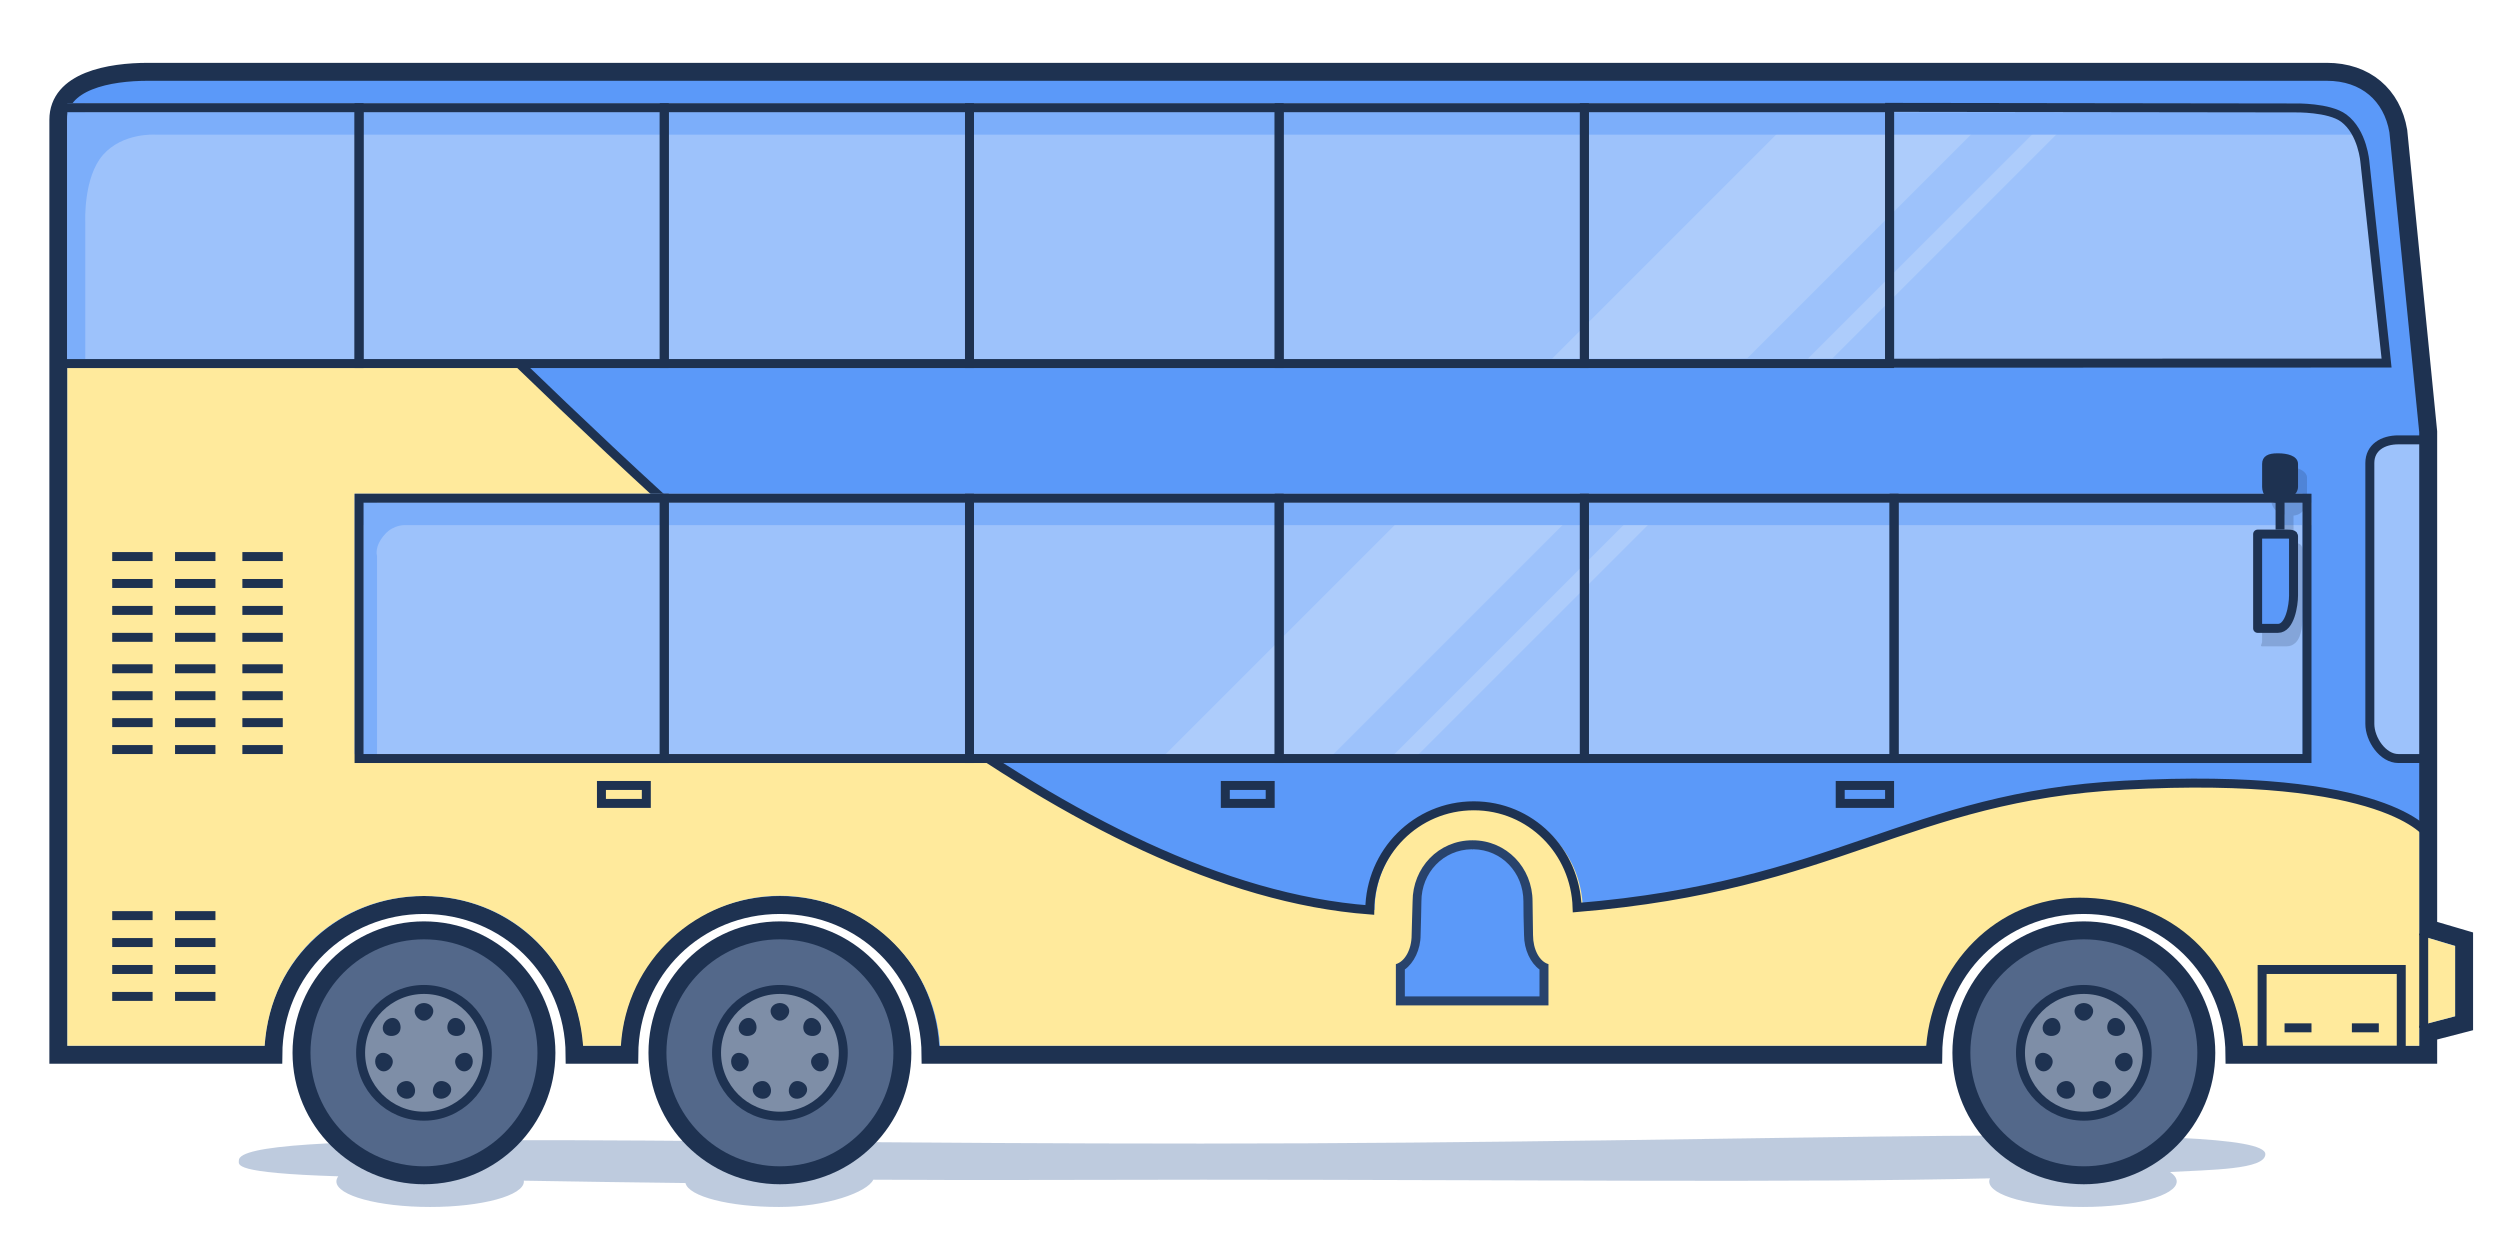 <?xml version="1.0" encoding="utf-8"?>
<!-- Generator: Adobe Illustrator 16.0.0, SVG Export Plug-In . SVG Version: 6.00 Build 0)  -->
<!DOCTYPE svg PUBLIC "-//W3C//DTD SVG 1.1//EN" "http://www.w3.org/Graphics/SVG/1.1/DTD/svg11.dtd">
<svg version="1.1" xmlns="http://www.w3.org/2000/svg" xmlns:xlink="http://www.w3.org/1999/xlink" x="0px" y="0px" width="557px"
	 height="279px" viewBox="0 0 557 279" enable-background="new 0 0 557 279" xml:space="preserve">
<g id="Background" display="none">
	<rect x="-141" y="-299.969" display="inline" fill="#DAE3F1" width="843" height="481.67"/>
	<rect x="-143" y="193" display="inline" fill="#A9B4C4" width="1027" height="110"/>
	<g display="inline">
		<rect x="27" y="235" fill="#9CA6B5" width="4" height="3"/>
		<rect x="180" y="227" fill="#9CA6B5" width="4" height="2"/>
		<rect x="502" y="243" fill="#9CA6B5" width="4" height="2"/>
		<rect x="549" y="225" fill="#9CA6B5" width="4" height="2"/>
	</g>
	<g display="inline">
		<rect x="220" y="222" fill="#B4C0D1" width="4" height="3"/>
		<rect x="353" y="203" fill="#B4C0D1" width="4" height="3"/>
		<rect x="459" y="197" fill="#B4C0D1" width="4" height="2"/>
	</g>
</g>
<g id="Foreground" display="none">
</g>
<g id="Bus">
	<g>
		<path fill="#5B99F9" stroke="#1E3251" stroke-width="4" stroke-miterlimit="10" d="M541,206.891v-17.273V96.18l-6.658-66.982
			C532.969,21.15,527.066,16,518.394,16H33.021C24.348,16,13,18.018,13,26.691v8.244V235h47.899
			c0.106-19,15.09-33.369,33.562-33.369S127.916,216,128.022,235h12.181c0.105-19,15.09-33.369,33.561-33.369
			c18.472,0,33.456,14.369,33.562,33.369H430.72c0.106-19,15.09-33.369,33.562-33.369S497.737,216,497.844,235H541v-4.947l8-2.072
			v-18.734L541,206.891z"/>
		<path opacity="0.4" fill="#5D7DAD" d="M504.719,257.143c0-7.727-110.176-2.355-237.125-2.355s-214.646-3.289-214.379,3.777
			c0.035,0.953-1.631,2.775,22.158,3.518c-0.277,0.369-0.424,0.752-0.424,1.145c0,3.141,9.351,5.686,20.886,5.686
			c11.534,0,20.886-2.545,20.886-5.686c0-0.059-0.01-0.115-0.017-0.174c11.119,0.197,23.177,0.373,36.021,0.527
			c0.668,2.975,9.741,5.332,20.843,5.332c10.617,0,19.676-3.287,21.003-6.078c23.028,0.16,47.777,0,73.414,0
			c70.516,0,133.21,0.725,175.375-0.301c-0.103,0.229-0.161,0.459-0.161,0.693c0,3.141,9.351,5.686,20.886,5.686
			c11.536,0,20.886-2.545,20.886-5.686c0-0.744-0.532-1.455-1.491-2.107C492.521,260.613,504.719,260.611,504.719,257.143z"/>
		<g>
			<path fill="#9DC2FB" d="M525.918,35.41c0,0-0.17-4.51-2.961-7.982c-3.493-4.346-11.1-4.285-11.1-4.285L428.004,23h-68.312
				h-68.311h-68.31h-68.312H86.449h-70.09c0,0-1.359,1.369-1.359,3.691C15,28.426,15,80,15,80h71.449h68.312h68.312h68.31h68.311
				h68.312h103.178L525.918,35.41z"/>
		</g>
		<path fill="#FFEA9C" d="M474.88,174.932c-48.467,2.607-64.013,22.455-122.228,27.264c-0.395-12.58-10.512-22.662-23.152-22.662
			c-12.818,0-23.138,10.379-23.252,23.205c-65.693-4.938-139.034-72.316-190.883-122.316L15,80.477V233h43.957
			c1.416-20,16.998-33.375,35.504-33.375S128.414,213,129.914,233h8.417c1.167-19,16.928-33.416,35.433-33.416
			c18.508,0,34.525,14.416,35.65,33.416h219.751c1.438-18,15.659-33,34.166-33s34.667,12,36.417,33H539v-4.453l8-2.125v-15.656
			l-8-2.406v-23.938C539,184.422,533.528,171.775,474.88,174.932z"/>
		<path fill="none" stroke="#1E3251" stroke-width="2" stroke-miterlimit="10" d="M540.998,185.977c0,0-9.012-14.201-67.66-11.045
			c-48.468,2.607-63.742,22.455-121.958,27.264c-0.394-12.58-10.376-22.662-23.017-22.662c-12.818,0-23.067,10.379-23.182,23.205
			c-65.693-4.938-137.791-71.852-189.643-121.852"/>
		<g>
			<circle fill="#53688A" stroke="#1E3251" stroke-width="4" stroke-miterlimit="10" cx="173.764" cy="234.568" r="27.285"/>
			<circle fill="#7E8EA7" stroke="#1E3251" stroke-width="2" stroke-miterlimit="10" cx="173.764" cy="234.568" r="14.119"/>
			<g>
				<g>
					<path fill="#1E3251" d="M179.454,227.434c0.341-0.432,0.837-0.668,1.391-0.635c0.562,0.012,1.154,0.32,1.592,0.852
						c0.204,0.275,0.364,0.568,0.444,0.867c0.071,0.305,0.084,0.604,0.039,0.873c-0.093,0.547-0.452,0.988-0.936,1.219
						c-0.496,0.236-1.014,0.244-1.483,0.152c-0.237-0.047-0.454-0.125-0.637-0.238c-0.192-0.109-0.371-0.238-0.5-0.42
						c-0.284-0.338-0.388-0.785-0.393-1.252C178.986,228.373,179.122,227.854,179.454,227.434z"/>
				</g>
				<g>
					<path fill="#1E3251" d="M171.733,225.67c-0.124-0.531,0-1.076,0.371-1.482c0.362-0.436,0.972-0.695,1.659-0.717
						c0.688,0.021,1.298,0.281,1.66,0.717c0.371,0.406,0.494,0.951,0.371,1.482c-0.122,0.525-0.441,0.947-0.807,1.262
						c-0.367,0.287-0.781,0.492-1.225,0.469c-0.442,0.023-0.855-0.182-1.223-0.469C172.174,226.617,171.855,226.195,171.733,225.67z
						"/>
				</g>
				<g>
					<path fill="#1E3251" d="M165.544,230.609c-0.483-0.23-0.843-0.672-0.936-1.219c-0.045-0.27-0.032-0.568,0.039-0.873
						c0.08-0.299,0.239-0.592,0.444-0.867c0.438-0.531,1.029-0.84,1.592-0.852c0.554-0.033,1.05,0.203,1.391,0.635
						c0.332,0.42,0.469,0.939,0.482,1.418c-0.004,0.467-0.109,0.914-0.393,1.252c-0.129,0.182-0.309,0.311-0.5,0.42
						c-0.184,0.113-0.4,0.191-0.637,0.238C166.558,230.854,166.039,230.846,165.544,230.609z"/>
				</g>
				<g>
					<path fill="#1E3251" d="M165.544,238.527c-0.481,0.234-1.05,0.24-1.536-0.027c-0.486-0.264-0.909-0.789-1.059-1.465
						c-0.142-0.674-0.022-1.33,0.325-1.777c0.333-0.451,0.814-0.691,1.357-0.689c0.542,0.002,1.046,0.221,1.417,0.51
						c0.355,0.295,0.648,0.654,0.733,1.086c0.095,0.432,0.019,0.867-0.196,1.297C166.367,237.885,166.037,238.287,165.544,238.527z"
						/>
				</g>
				<g>
					<path fill="#1E3251" d="M171.733,243.467c-0.118,0.529-0.461,0.951-0.979,1.182c-0.502,0.205-1.189,0.229-1.803-0.09
						c-0.631-0.281-1.041-0.832-1.191-1.354c-0.143-0.549-0.026-1.078,0.314-1.5c0.34-0.422,0.822-0.678,1.273-0.781
						c0.471-0.123,0.906-0.08,1.312,0.096c0.389,0.207,0.693,0.52,0.889,0.967C171.749,242.4,171.851,242.938,171.733,243.467z"/>
				</g>
				<g>
					<path fill="#1E3251" d="M179.454,241.705c0.341,0.422,0.456,0.951,0.313,1.5c-0.15,0.521-0.559,1.072-1.19,1.354
						c-0.614,0.318-1.302,0.295-1.804,0.09c-0.518-0.23-0.861-0.652-0.979-1.182s-0.016-1.066,0.185-1.48
						c0.195-0.447,0.5-0.76,0.89-0.967c0.405-0.176,0.841-0.219,1.311-0.096C178.632,241.027,179.114,241.283,179.454,241.705z"/>
				</g>
				<g>
					<path fill="#1E3251" d="M182.896,234.568c0.543-0.002,1.023,0.238,1.357,0.689c0.348,0.447,0.467,1.104,0.325,1.777
						c-0.149,0.676-0.573,1.201-1.058,1.465c-0.488,0.268-1.056,0.262-1.537,0.027c-0.493-0.24-0.822-0.643-1.042-1.066
						c-0.216-0.43-0.292-0.865-0.196-1.297c0.085-0.432,0.377-0.791,0.733-1.086C181.85,234.789,182.354,234.57,182.896,234.568z"/>
				</g>
			</g>
		</g>
		<g>
			<path fill="#9DC2FB" stroke="#1E3251" stroke-width="2" stroke-miterlimit="10" d="M534.358,98c-3.469,0-6.358,1.703-6.358,5.172
				v58.104c0,3.469,2.89,7.725,6.358,7.725H540V98H534.358z"/>
		</g>
		<g>
			<g>
				<polygon fill="#9DC2FB" points="420.293,110 351.981,110 283.671,110 215.361,110 147.049,110 79,110 79,168 147.049,168 
					215.361,168 283.671,168 351.981,168 420.293,168 513,168 513,110 				"/>
			</g>
		</g>
		<g>
			<path fill="#5B99F9" d="M312,223v-7.546c2-1.106,3.512-4.004,3.512-7.134c0-0.804,0.092-2.521,0.11-4.134
				c0.016-1.434,0.067-2.784,0.067-3.343c0-7.053,5.383-12.583,12.246-12.627l0.109,0.021l0.126-0.021
				c6.869,0.037,12.243,5.57,12.243,12.627c0,0.559,0.017,1.909,0.033,3.343c0.019,1.612,0.111,3.33,0.111,4.134
				c0,3.13,1.441,6.028,3.441,7.134V223H312z"/>
			<g>
				<path fill="#28436C" d="M327.888,189.218l0.198,0.033l0.181-0.033c6.266,0.085,11.149,5.161,11.149,11.626
					c0,0.561,0.016,1.915,0.032,3.354c0.019,1.607,0.11,3.321,0.11,4.122c0,3.264,1.441,6.232,3.441,7.681V222h-14.929H313v-5.999
					c2-1.448,3.512-4.417,3.512-7.681c0-0.801,0.092-2.515,0.11-4.123c0.016-1.438,0.067-2.793,0.067-3.354
					C316.689,194.375,321.617,189.296,327.888,189.218 M328.106,187.217c-0.021,0-0.024,0.002-0.035,0.004
					c-0.012-0.002-0.015-0.004-0.036-0.004c-7.525,0-13.31,6.102-13.31,13.627c0,1.186-0.214,5.959-0.214,7.477
					c0,3.238-1.512,5.912-3.512,6.488V224h17.071H345v-9.191c-2-0.576-3.441-3.25-3.441-6.488c0-1.518-0.106-6.291-0.106-7.477
					C341.452,193.318,335.632,187.217,328.106,187.217L328.106,187.217z"/>
			</g>
		</g>
		<rect x="273" y="175" fill="none" stroke="#1E3251" stroke-width="2" stroke-miterlimit="10" width="10" height="4"/>
		<rect x="410" y="175" fill="none" stroke="#1E3251" stroke-width="2" stroke-miterlimit="10" width="11" height="4"/>
		<rect x="504" y="216" fill="none" stroke="#1E3251" stroke-width="2" stroke-miterlimit="10" width="31" height="18"/>
		<line fill="none" stroke="#1E3251" stroke-width="2" stroke-miterlimit="10" x1="509" y1="229" x2="515" y2="229"/>
		<line fill="none" stroke="#1E3251" stroke-width="2" stroke-miterlimit="10" x1="524" y1="229" x2="530" y2="229"/>
		<g>
			<circle fill="#53688A" stroke="#1E3251" stroke-width="4" stroke-miterlimit="10" cx="94.461" cy="234.568" r="27.285"/>
			<circle fill="#7E8EA7" stroke="#1E3251" stroke-width="2" stroke-miterlimit="10" cx="94.461" cy="234.568" r="14.119"/>
			<g>
				<g>
					<path fill="#1E3251" d="M100.15,227.434c0.341-0.432,0.837-0.668,1.391-0.635c0.562,0.012,1.154,0.32,1.592,0.852
						c0.205,0.275,0.364,0.568,0.444,0.867c0.071,0.305,0.085,0.604,0.039,0.873c-0.093,0.547-0.452,0.988-0.935,1.219
						c-0.496,0.236-1.014,0.244-1.484,0.152c-0.236-0.047-0.453-0.125-0.637-0.238c-0.191-0.109-0.371-0.238-0.5-0.42
						c-0.283-0.338-0.389-0.785-0.393-1.252C99.682,228.373,99.818,227.854,100.15,227.434z"/>
				</g>
				<g>
					<path fill="#1E3251" d="M92.43,225.67c-0.123-0.531,0-1.076,0.371-1.482c0.362-0.436,0.972-0.695,1.66-0.717
						c0.688,0.021,1.297,0.281,1.66,0.717c0.371,0.406,0.494,0.951,0.371,1.482c-0.123,0.525-0.441,0.947-0.809,1.262
						c-0.366,0.287-0.78,0.492-1.223,0.469c-0.443,0.023-0.857-0.182-1.224-0.469C92.871,226.617,92.552,226.195,92.43,225.67z"/>
				</g>
				<g>
					<path fill="#1E3251" d="M86.24,230.609c-0.482-0.23-0.843-0.672-0.936-1.219c-0.045-0.27-0.031-0.568,0.039-0.873
						c0.08-0.299,0.24-0.592,0.445-0.867c0.437-0.531,1.028-0.84,1.592-0.852c0.553-0.033,1.049,0.203,1.39,0.635
						c0.332,0.42,0.469,0.939,0.482,1.418c-0.004,0.467-0.108,0.914-0.393,1.252c-0.129,0.182-0.308,0.311-0.499,0.42
						c-0.184,0.113-0.4,0.191-0.638,0.238C87.254,230.854,86.736,230.846,86.24,230.609z"/>
				</g>
				<g>
					<path fill="#1E3251" d="M86.24,238.527c-0.481,0.234-1.049,0.24-1.536-0.027c-0.485-0.264-0.909-0.789-1.06-1.465
						c-0.141-0.674-0.021-1.33,0.326-1.777c0.334-0.451,0.814-0.691,1.357-0.689c0.542,0.002,1.047,0.221,1.417,0.51
						c0.356,0.295,0.648,0.654,0.733,1.086c0.096,0.432,0.02,0.867-0.196,1.297C87.063,237.885,86.734,238.287,86.24,238.527z"/>
				</g>
				<g>
					<path fill="#1E3251" d="M92.43,243.467c-0.117,0.529-0.46,0.951-0.979,1.182c-0.502,0.205-1.189,0.229-1.803-0.09
						c-0.632-0.281-1.041-0.832-1.191-1.354c-0.143-0.549-0.027-1.078,0.313-1.5c0.34-0.422,0.822-0.678,1.274-0.781
						c0.471-0.123,0.905-0.08,1.311,0.096c0.39,0.207,0.695,0.52,0.891,0.967C92.445,242.4,92.547,242.938,92.43,243.467z"/>
				</g>
				<g>
					<path fill="#1E3251" d="M100.15,241.705c0.342,0.422,0.456,0.951,0.314,1.5c-0.15,0.521-0.561,1.072-1.191,1.354
						c-0.613,0.318-1.301,0.295-1.803,0.09c-0.519-0.23-0.861-0.652-0.979-1.182c-0.119-0.529-0.016-1.066,0.184-1.48
						c0.195-0.447,0.5-0.76,0.89-0.967c0.405-0.176,0.841-0.219,1.312-0.096C99.328,241.027,99.811,241.283,100.15,241.705z"/>
				</g>
				<g>
					<path fill="#1E3251" d="M103.593,234.568c0.544-0.002,1.024,0.238,1.357,0.689c0.349,0.447,0.468,1.104,0.326,1.777
						c-0.15,0.676-0.573,1.201-1.06,1.465c-0.486,0.268-1.055,0.262-1.535,0.027c-0.494-0.24-0.823-0.643-1.042-1.066
						c-0.216-0.43-0.292-0.865-0.197-1.297c0.085-0.432,0.378-0.791,0.734-1.086C102.547,234.789,103.051,234.57,103.593,234.568z"
						/>
				</g>
			</g>
		</g>
		<g>
			<circle fill="#53688A" stroke="#1E3251" stroke-width="4" stroke-miterlimit="10" cx="464.281" cy="234.568" r="27.285"/>
			<circle fill="#7E8EA7" stroke="#1E3251" stroke-width="2" stroke-miterlimit="10" cx="464.282" cy="234.568" r="14.119"/>
			<g>
				<g>
					<path fill="#1E3251" d="M469.972,227.434c0.341-0.432,0.837-0.668,1.391-0.635c0.562,0.012,1.154,0.32,1.591,0.852
						c0.206,0.275,0.364,0.568,0.445,0.867c0.07,0.305,0.084,0.604,0.038,0.873c-0.092,0.547-0.451,0.988-0.936,1.219
						c-0.495,0.236-1.013,0.244-1.483,0.152c-0.236-0.047-0.453-0.125-0.636-0.238c-0.192-0.109-0.371-0.238-0.5-0.42
						c-0.284-0.338-0.389-0.785-0.393-1.252C469.504,228.373,469.64,227.854,469.972,227.434z"/>
				</g>
				<g>
					<path fill="#1E3251" d="M462.251,225.67c-0.124-0.531,0-1.076,0.371-1.482c0.361-0.436,0.971-0.695,1.659-0.717
						c0.688,0.021,1.297,0.281,1.66,0.717c0.371,0.406,0.495,0.951,0.371,1.482c-0.122,0.525-0.441,0.947-0.808,1.262
						c-0.366,0.287-0.78,0.492-1.224,0.469c-0.442,0.023-0.856-0.182-1.224-0.469C462.691,226.617,462.372,226.195,462.251,225.67z"
						/>
				</g>
				<g>
					<path fill="#1E3251" d="M456.062,230.609c-0.483-0.23-0.843-0.672-0.936-1.219c-0.045-0.27-0.032-0.568,0.038-0.873
						c0.08-0.299,0.24-0.592,0.445-0.867c0.437-0.531,1.029-0.84,1.592-0.852c0.554-0.033,1.05,0.203,1.391,0.635
						c0.331,0.42,0.468,0.939,0.481,1.418c-0.003,0.467-0.109,0.914-0.393,1.252c-0.129,0.182-0.308,0.311-0.5,0.42
						c-0.183,0.113-0.399,0.191-0.636,0.238C457.075,230.854,456.557,230.846,456.062,230.609z"/>
				</g>
				<g>
					<path fill="#1E3251" d="M456.062,238.527c-0.481,0.234-1.05,0.24-1.537-0.027c-0.485-0.264-0.909-0.789-1.059-1.465
						c-0.142-0.674-0.022-1.33,0.326-1.777c0.333-0.451,0.813-0.691,1.357-0.689c0.542,0.002,1.045,0.221,1.417,0.51
						c0.355,0.295,0.648,0.654,0.732,1.086c0.095,0.432,0.02,0.867-0.195,1.297C456.884,237.885,456.555,238.287,456.062,238.527z"
						/>
				</g>
				<g>
					<path fill="#1E3251" d="M462.251,243.467c-0.118,0.529-0.461,0.951-0.979,1.182c-0.502,0.205-1.189,0.229-1.803-0.09
						c-0.631-0.281-1.041-0.832-1.191-1.354c-0.142-0.549-0.027-1.078,0.314-1.5c0.339-0.422,0.822-0.678,1.273-0.781
						c0.471-0.123,0.906-0.08,1.312,0.096c0.389,0.207,0.694,0.52,0.889,0.967C462.267,242.4,462.368,242.938,462.251,243.467z"/>
				</g>
				<g>
					<path fill="#1E3251" d="M469.972,241.705c0.342,0.422,0.456,0.951,0.313,1.5c-0.15,0.521-0.56,1.072-1.191,1.354
						c-0.613,0.318-1.301,0.295-1.803,0.09c-0.519-0.23-0.861-0.652-0.979-1.182c-0.118-0.529-0.016-1.066,0.184-1.48
						c0.196-0.447,0.501-0.76,0.891-0.967c0.405-0.176,0.841-0.219,1.311-0.096C469.148,241.027,469.632,241.283,469.972,241.705z"
						/>
				</g>
				<g>
					<path fill="#1E3251" d="M473.414,234.568c0.542-0.002,1.024,0.238,1.357,0.689c0.348,0.447,0.467,1.104,0.325,1.777
						c-0.149,0.676-0.573,1.201-1.059,1.465c-0.486,0.268-1.055,0.262-1.537,0.027c-0.492-0.24-0.821-0.643-1.041-1.066
						c-0.216-0.43-0.292-0.865-0.196-1.297c0.084-0.432,0.377-0.791,0.732-1.086C472.368,234.789,472.871,234.57,473.414,234.568z"
						/>
				</g>
			</g>
		</g>
		<rect x="134" y="175" fill="none" stroke="#1E3251" stroke-width="2" stroke-miterlimit="10" width="10" height="4"/>
		<g>
			<g>
				<line fill="none" stroke="#1E3251" stroke-width="2" stroke-miterlimit="10" x1="54" y1="124" x2="63" y2="124"/>
			</g>
			<g>
				<line fill="none" stroke="#1E3251" stroke-width="2" stroke-miterlimit="10" x1="54" y1="130" x2="63" y2="130"/>
			</g>
			<g>
				<line fill="none" stroke="#1E3251" stroke-width="2" stroke-miterlimit="10" x1="54" y1="136" x2="63" y2="136"/>
			</g>
			<g>
				<line fill="none" stroke="#1E3251" stroke-width="2" stroke-miterlimit="10" x1="54" y1="142" x2="63" y2="142"/>
			</g>
			<g>
				<line fill="none" stroke="#1E3251" stroke-width="2" stroke-miterlimit="10" x1="54" y1="149" x2="63" y2="149"/>
			</g>
			<g>
				<line fill="none" stroke="#1E3251" stroke-width="2" stroke-miterlimit="10" x1="54" y1="155" x2="63" y2="155"/>
			</g>
			<g>
				<line fill="none" stroke="#1E3251" stroke-width="2" stroke-miterlimit="10" x1="54" y1="161" x2="63" y2="161"/>
			</g>
			<g>
				<line fill="none" stroke="#1E3251" stroke-width="2" stroke-miterlimit="10" x1="54" y1="167" x2="63" y2="167"/>
			</g>
		</g>
		<g>
			<g>
				<line fill="none" stroke="#1E3251" stroke-width="2" stroke-miterlimit="10" x1="39" y1="124" x2="48" y2="124"/>
			</g>
			<g>
				<line fill="none" stroke="#1E3251" stroke-width="2" stroke-miterlimit="10" x1="39" y1="130" x2="48" y2="130"/>
			</g>
			<g>
				<line fill="none" stroke="#1E3251" stroke-width="2" stroke-miterlimit="10" x1="39" y1="136" x2="48" y2="136"/>
			</g>
			<g>
				<line fill="none" stroke="#1E3251" stroke-width="2" stroke-miterlimit="10" x1="39" y1="142" x2="48" y2="142"/>
			</g>
			<g>
				<line fill="none" stroke="#1E3251" stroke-width="2" stroke-miterlimit="10" x1="39" y1="149" x2="48" y2="149"/>
			</g>
			<g>
				<line fill="none" stroke="#1E3251" stroke-width="2" stroke-miterlimit="10" x1="39" y1="155" x2="48" y2="155"/>
			</g>
			<g>
				<line fill="none" stroke="#1E3251" stroke-width="2" stroke-miterlimit="10" x1="39" y1="161" x2="48" y2="161"/>
			</g>
			<g>
				<line fill="none" stroke="#1E3251" stroke-width="2" stroke-miterlimit="10" x1="39" y1="167" x2="48" y2="167"/>
			</g>
		</g>
		<g>
			<g>
				<line fill="none" stroke="#1E3251" stroke-width="2" stroke-miterlimit="10" x1="25" y1="124" x2="34" y2="124"/>
			</g>
			<g>
				<line fill="none" stroke="#1E3251" stroke-width="2" stroke-miterlimit="10" x1="25" y1="130" x2="34" y2="130"/>
			</g>
			<g>
				<line fill="none" stroke="#1E3251" stroke-width="2" stroke-miterlimit="10" x1="25" y1="136" x2="34" y2="136"/>
			</g>
			<g>
				<line fill="none" stroke="#1E3251" stroke-width="2" stroke-miterlimit="10" x1="25" y1="142" x2="34" y2="142"/>
			</g>
			<g>
				<line fill="none" stroke="#1E3251" stroke-width="2" stroke-miterlimit="10" x1="25" y1="149" x2="34" y2="149"/>
			</g>
			<g>
				<line fill="none" stroke="#1E3251" stroke-width="2" stroke-miterlimit="10" x1="25" y1="155" x2="34" y2="155"/>
			</g>
			<g>
				<line fill="none" stroke="#1E3251" stroke-width="2" stroke-miterlimit="10" x1="25" y1="161" x2="34" y2="161"/>
			</g>
			<g>
				<line fill="none" stroke="#1E3251" stroke-width="2" stroke-miterlimit="10" x1="25" y1="167" x2="34" y2="167"/>
			</g>
		</g>
		<g>
			<g>
				<line fill="none" stroke="#1E3251" stroke-width="2" stroke-miterlimit="10" x1="25" y1="204" x2="34" y2="204"/>
			</g>
			<g>
				<line fill="none" stroke="#1E3251" stroke-width="2" stroke-miterlimit="10" x1="25" y1="210" x2="34" y2="210"/>
			</g>
			<g>
				<line fill="none" stroke="#1E3251" stroke-width="2" stroke-miterlimit="10" x1="25" y1="216" x2="34" y2="216"/>
			</g>
			<g>
				<line fill="none" stroke="#1E3251" stroke-width="2" stroke-miterlimit="10" x1="25" y1="222" x2="34" y2="222"/>
			</g>
		</g>
		<g>
			<g>
				<line fill="none" stroke="#1E3251" stroke-width="2" stroke-miterlimit="10" x1="39" y1="204" x2="48" y2="204"/>
			</g>
			<g>
				<line fill="none" stroke="#1E3251" stroke-width="2" stroke-miterlimit="10" x1="39" y1="210" x2="48" y2="210"/>
			</g>
			<g>
				<line fill="none" stroke="#1E3251" stroke-width="2" stroke-miterlimit="10" x1="39" y1="216" x2="48" y2="216"/>
			</g>
			<g>
				<line fill="none" stroke="#1E3251" stroke-width="2" stroke-miterlimit="10" x1="39" y1="222" x2="48" y2="222"/>
			</g>
		</g>
		<line fill="none" stroke="#1E3251" stroke-width="2" stroke-miterlimit="10" x1="540" y1="208" x2="540" y2="229"/>
		<polygon fill="#ADCCFB" points="389.291,79.828 345.842,79.879 400.842,24.879 444.071,25.047 		"/>
		<polygon fill="#ADCCFB" points="408.291,79.828 402.842,79.879 457.842,24.879 463.071,25.047 		"/>
		<polygon fill="#ADCCFB" points="296.291,168.828 258.842,168.879 313.842,113.879 351.071,114.047 		"/>
		<polygon fill="#ADCCFB" points="315.291,168.828 309.842,168.879 364.842,113.879 370.071,114.047 		"/>
		<path fill="#7CAEFA" d="M524.998,30c0,0-1.645-2.906-4.146-4.24S512.189,25,512.189,25H19v-2h-4v58h4V49.359
			c0,0-0.438-9.836,3.937-14.836S34.561,30,34.561,30H524.998z"/>
		<g>
			<rect x="80" y="24" fill="none" stroke="#1E3251" stroke-width="2" stroke-miterlimit="10" width="68" height="57"/>
			<rect x="148" y="24" fill="none" stroke="#1E3251" stroke-width="2" stroke-miterlimit="10" width="68" height="57"/>
			<rect x="216" y="24" fill="none" stroke="#1E3251" stroke-width="2" stroke-miterlimit="10" width="69" height="57"/>
			<rect x="285" y="24" fill="none" stroke="#1E3251" stroke-width="2" stroke-miterlimit="10" width="68" height="57"/>
			<rect x="353" y="24" fill="none" stroke="#1E3251" stroke-width="2" stroke-miterlimit="10" width="68" height="57"/>
			<path fill="none" stroke="#1E3251" stroke-width="2" stroke-miterlimit="10" d="M421,23.922l90.374,0.125
				c0,0,7.534-0.16,10.804,2.266c4.256,3.158,4.731,9.848,4.731,9.848l4.818,44.727L421,80.922V23.922z"/>
			<path fill="none" stroke="#1E3251" stroke-width="2" stroke-miterlimit="10" d="M13,81h67V24H13.863c0,0-0.863,0.369-0.863,2.691
				C13,28.426,13,81,13,81z"/>
		</g>
		<path fill="#7CAEFA" d="M515,112H84v-1h-3v1h-1v5h1v52h3v-45.16c0,0-0.718-2.1,1.833-4.879c1.979-2.156,4.499-1.961,4.499-1.961
			H515V112z"/>
		<g>
			<rect x="285" y="111" fill="none" stroke="#1E3251" stroke-width="2" stroke-miterlimit="10" width="68" height="58"/>
			<rect x="353" y="111" fill="none" stroke="#1E3251" stroke-width="2" stroke-miterlimit="10" width="69" height="58"/>
			<rect x="422" y="111" fill="none" stroke="#1E3251" stroke-width="2" stroke-miterlimit="10" width="92" height="58"/>
			<rect x="148" y="111" fill="none" stroke="#1E3251" stroke-width="2" stroke-miterlimit="10" width="68" height="58"/>
			<rect x="80" y="111" fill="none" stroke="#1E3251" stroke-width="2" stroke-miterlimit="10" width="68" height="58"/>
			<rect x="216" y="111" fill="none" stroke="#1E3251" stroke-width="2" stroke-miterlimit="10" width="69" height="58"/>
		</g>
		<g opacity="0.2">
			<path fill="#1E3251" d="M512.995,122.355c-0.105-1.312-1.141-1.365-1.896-1.402l-6.601-0.031c-0.553,0-0.499,0.447-0.499,1v21
				c0,0.553-0.555,1.078-0.002,1.078h5.531c0.759,0,1.44-0.32,1.972-0.855c1.412-1.42,1.515-4.25,1.499-7.004L512.995,122.355z"/>
			<path fill="#1E3251" d="M509,114.676V121h2v-6.119c2-0.207,3-1.812,3-3.385v-5.146c0-1.107-1.592-2.35-4.4-2.35h-0.203
				c-1.91,0-3.596,0.537-3.848,2.098c-0.029,0.092,0.451,0.146,0.451,0.252v5.146c0,0.111,0.023,0.23,0.058,0.354
				C506.275,113.033,507,114.189,509,114.676z M511.984,106.102c0.01,0.092,0.014,0.178,0.014,0.248
				C511.998,106.256,511.989,106.184,511.984,106.102z"/>
		</g>
		<g>
			<g>
				<path fill="#5B99F9" stroke="#1E3251" stroke-width="2" stroke-linejoin="round" stroke-miterlimit="10" d="M508.511,119H503v21
					h4.529c2.683,0,3.471-5.17,3.471-7.322v-13.242C511,118.912,509.79,119,508.511,119z"/>
			</g>
			<path fill="#1E3251" stroke="#1E3251" stroke-miterlimit="10" d="M511.5,108.496c0,1.34-2.012,3.004-3.9,3.004h-0.203
				c-1.889,0-2.896-1.664-2.896-3.004v-5.146c0-1.34,1.008-1.85,2.896-1.85h0.203c1.889,0,3.9,0.51,3.9,1.85V108.496z"/>
			
				<line fill="#4D678F" stroke="#1E3251" stroke-width="2" stroke-linejoin="round" stroke-miterlimit="10" x1="508" y1="104" x2="508" y2="118"/>
		</g>
	</g>
</g>
<g id="Text" display="none">
</g>
</svg>
